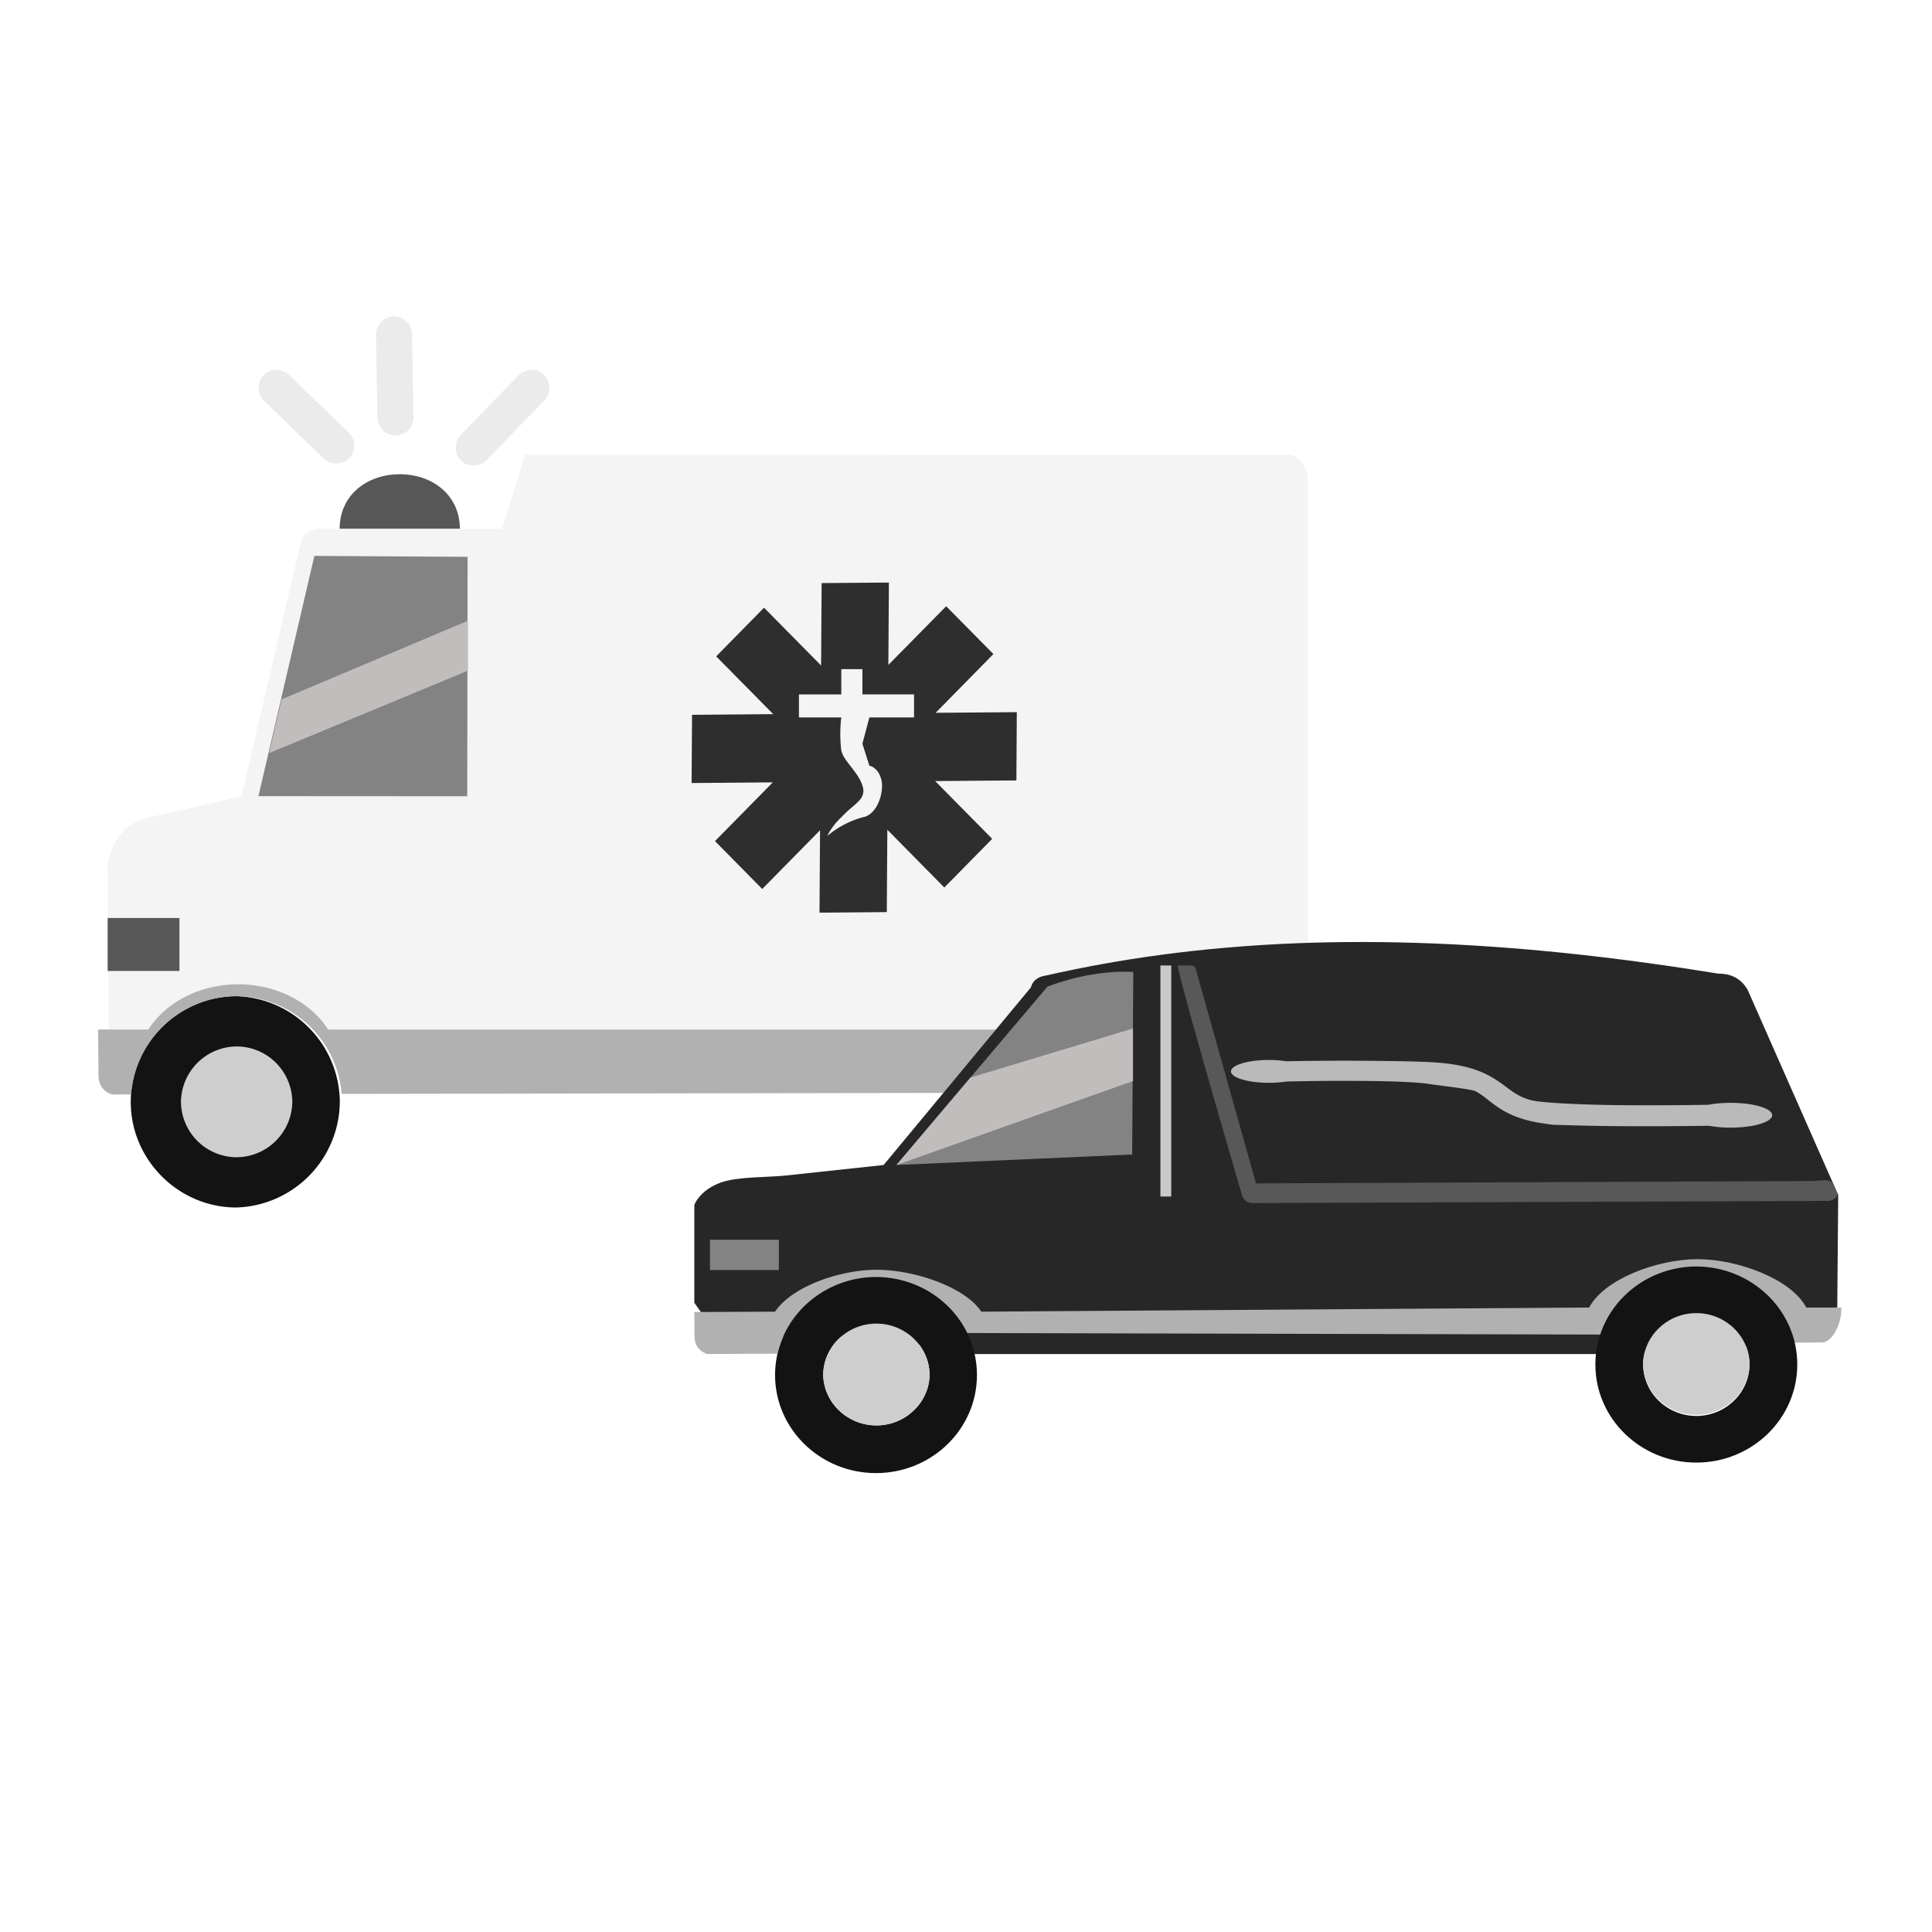 <svg xmlns="http://www.w3.org/2000/svg" xml:space="preserve" fill-rule="evenodd" stroke-linejoin="round" stroke-miterlimit="2" clip-rule="evenodd" viewBox="0 0 64 64">
  <g id="white">
    <path fill="#f4f4f4" d="M43.325 34.104V15.92c0-.468-.29-.848-.647-.848l-25.28-.009-.768 2.453-6.122-.002c-.3.043-.477.186-.537.427l-1.975 8.441-3.315.754c-.659.321-.905.661-1.114 1.431l.034 5.537h1.313c.569-.892 1.689-1.498 2.978-1.498 1.289 0 2.41.606 2.978 1.498h24.52c.514-1.013 1.712-1.725 3.107-1.725 1.395 0 2.593.712 3.108 1.725h1.72ZM4.04 36.255l.002.001.619-.001-.001-.001-.62.001Zm7.089-.013 15.008-.03-15.007.026-.001.004Z"/>
    <path fill="#ebebeb" d="m12.456 11.099.046 2.732c.004.33.276.6.607.602a.611.611 0 0 0 .588-.621l-.047-2.731a.61.61 0 0 0-.608-.601.607.607 0 0 0-.586.601v.018Zm-3.705 2.184 1.964 1.899a.61.61 0 0 0 .855-.004.603.603 0 0 0-.024-.853l-1.964-1.899a.612.612 0 0 0-.856.005.602.602 0 0 0 .025.852Zm8.416-.842-1.9 1.965a.613.613 0 0 0 .004.854.61.61 0 0 0 .854-.023l1.899-1.965a.61.61 0 0 0-.004-.855.609.609 0 0 0-.853.024Z"/>
  </g>
  <g id="grey">
    <path fill="#2e2e2e" d="m31.343 20.082 1.565 1.585-1.914 1.946 2.689-.022-.014 2.262-2.69.021 1.889 1.914-1.586 1.612-1.888-1.914-.018 2.729-2.229.018.018-2.73-1.915 1.946-1.565-1.586 1.915-1.946-2.69.022.015-2.26 2.689-.022-1.89-1.914 1.586-1.612 1.89 1.915.018-2.731 2.228-.017-.018 2.729 1.915-1.945Zm-4.877 2.922v.762h1.403a4.525 4.525 0 0 0 0 1.091c.077.364.545.691.699 1.163.154.473-.27.583-.699 1.055-.192.176-.35.386-.467.619.34-.287.738-.498 1.166-.619.506-.073.737-.873.621-1.273-.115-.4-.39-.436-.39-.436l-.231-.728.231-.872h1.48v-.764h-1.711v-.836h-.699v.838h-1.403Z"/>
    <path fill="#575757" d="M11.251 17.514c0-1.1.892-1.804 1.992-1.804 1.098 0 1.99.704 1.99 1.804h-3.982Z"/>
    <path fill="#131313" d="M38.493 33c-1.92 0-3.5 1.58-3.5 3.5s1.58 3.5 3.5 3.5 3.5-1.58 3.5-3.5-1.58-3.5-3.5-3.5ZM7.831 33c-1.92 0-3.5 1.58-3.5 3.5s1.58 3.5 3.5 3.5a3.533 3.533 0 0 0 3.426-3.5A3.533 3.533 0 0 0 7.831 33Z"/>
    <path fill="#cecece" d="M38.5 34.665a1.858 1.858 0 0 0-1.844 1.835 1.86 1.86 0 0 0 1.844 1.835 1.86 1.86 0 0 0 1.845-1.835 1.848 1.848 0 0 0-1.84-1.835H38.5Zm-30.661 0A1.858 1.858 0 0 0 5.995 36.5a1.85 1.85 0 0 0 1.844 1.835A1.858 1.858 0 0 0 9.683 36.5a1.85 1.85 0 0 0-1.844-1.835Z"/>
    <path fill="#b1b1b1" d="m41.975 36.186 1.11-.002c.367 0 .665-.356.665-.795v-1.285h-2.145c-.515-1.013-1.713-1.725-3.108-1.725s-2.593.712-3.107 1.725H10.87c-.568-.892-1.689-1.498-2.978-1.498-1.289 0-2.409.606-2.978 1.498H3.25l.013 1.541c.016.339.185.523.444.611l.637-.001A3.526 3.526 0 0 1 7.831 33a3.528 3.528 0 0 1 3.487 3.237l23.691-.039A3.527 3.527 0 0 1 38.493 33a3.523 3.523 0 0 1 3.482 3.186Z"/>
    <path fill="#272727" d="M56.912 32.251c-6.322-1.028-12.523-1.421-18.492-.616-1.262.17-2.515.396-3.756.677-.286.04-.456.172-.514.396l-4.879 5.884-3.236.348c-.595.064-1.609.034-2.158.233-.706.255-.877.741-.877.741v3.24s.689 1.017.932 1.105l4.979.023 3.375.572h20.717l7.235-.428c.342 0 .621-.352.621-.785l.034-4.055-2.998-6.793c-.254-.444-.641-.542-.983-.542Z"/>
    <path fill="#131313" d="M56.193 41.953c-1.845 0-3.344 1.455-3.344 3.248 0 1.794 1.499 3.249 3.344 3.249 1.846 0 3.344-1.455 3.344-3.249 0-1.793-1.498-3.248-3.344-3.248Zm0 1.546c.966-.001 1.762.768 1.762 1.702 0 .935-.795 1.705-1.762 1.705-.966 0-1.762-.77-1.762-1.705.001-.934.796-1.702 1.762-1.702Zm-27.174-1.198c-1.845 0-3.344 1.456-3.344 3.248 0 1.794 1.499 3.249 3.344 3.249 1.846 0 3.344-1.455 3.344-3.249 0-1.792-1.498-3.248-3.344-3.248Zm.012 1.545c.966 0 1.762.769 1.763 1.703-.02.922-.809 1.67-1.762 1.67s-1.743-.748-1.762-1.67c.001-.934.796-1.703 1.761-1.703Z"/>
    <path fill="#cecece" d="M56.193 43.499c-.966 0-1.761.768-1.762 1.702.02.922.809 1.67 1.762 1.67s1.743-.748 1.762-1.67c0-.934-.796-1.703-1.762-1.702Zm-27.162.347c-.965 0-1.76.769-1.761 1.703.019.922.809 1.67 1.762 1.67s1.742-.748 1.762-1.67c-.001-.934-.797-1.703-1.763-1.703Z"/>
    <path fill="#585858" d="M60.846 39.634c.067-.092-.16-.451-.16-.451-.051-.141-.492-.061-.647-.06l-18.433.078-1.951-6.943c-.036-.161-.047-.275-.217-.275h-.414c-.108 0 2.113 7.589 2.113 7.589a.36.36 0 0 0 .355.281l19.062-.071a.362.362 0 0 0 .292-.148Z"/>
    <path fill="#c9c9c9" d="M38.44 31.983h.359v7.653h-.359z"/>
    <path fill="#bababa" d="M42.604 35.155h-.001a3.857 3.857 0 0 0-.568-.042c-.703 0-1.258.173-1.258.378 0 .206.555.378 1.258.378.21 0 .407-.015.58-.042a79.927 79.927 0 0 1 2.897-.016c.745.012 1.458.036 1.872.103.221.035 1.366.165 1.497.235.185.101.327.218.474.334.394.311.867.605 1.764.731.447.062.148.04.95.063 1.541.047 3.498.031 4.541.016.237.042.478.062.719.061.772 0 1.377-.188 1.377-.411 0-.224-.605-.41-1.377-.41-.274 0-.529.024-.742.065-.788.012-2.148.027-3.379.005-.816-.015-1.857-.06-2.298-.123a1.712 1.712 0 0 1-.542-.165c-.197-.097-.345-.21-.495-.324-.401-.303-.857-.595-1.727-.731-.372-.058-.734-.081-1.495-.101a104.998 104.998 0 0 0-4.047-.004Z"/>
    <path fill="#b1b1b1" d="m59.454 44.477.901-.006c.352 0 .638-.642.638-1.049l.007-.109h-1.165c-.493-.941-2.263-1.601-3.602-1.601-1.337 0-3.095.66-3.589 1.601l-20.137.138c-.546-.826-2.23-1.389-3.466-1.389-1.237 0-2.82.563-3.366 1.389L23 43.462l.006.825c.015.314.176.484.425.567l2.324-.012c.338-1.477 1.701-2.538 3.264-2.541 1.292.002 2.472.727 3.023 1.857l20.967.051c.44-1.338 1.732-2.253 3.184-2.256 1.557.004 2.916 1.056 3.261 2.524Z"/>
    <path fill="#575757" d="M3.566 30.41h2.378v1.754H3.566z"/>
    <path fill="#838383" d="M23.518 41.069H25.8v1.002h-2.282z"/>
    <path fill="#838383" d="m15.49 18.445-.012 7.932-6.917-.004 1.853-7.958 5.076.03Z"/>
    <path fill="#c2bdbd" d="m15.503 22.215-6.591 2.734.418-1.782 6.173-2.605v1.653Z"/>
    <path fill="#838383" d="M37.541 32.195c-.843-.039-1.777.098-2.839.483l-5.006 5.914 7.809-.348.036-6.049Z"/>
    <path fill="#c2bdbd" d="M37.532 35.81v-1.74l-5.385 1.626-2.451 2.896 7.836-2.782Z"/>
  </g>
</svg>

